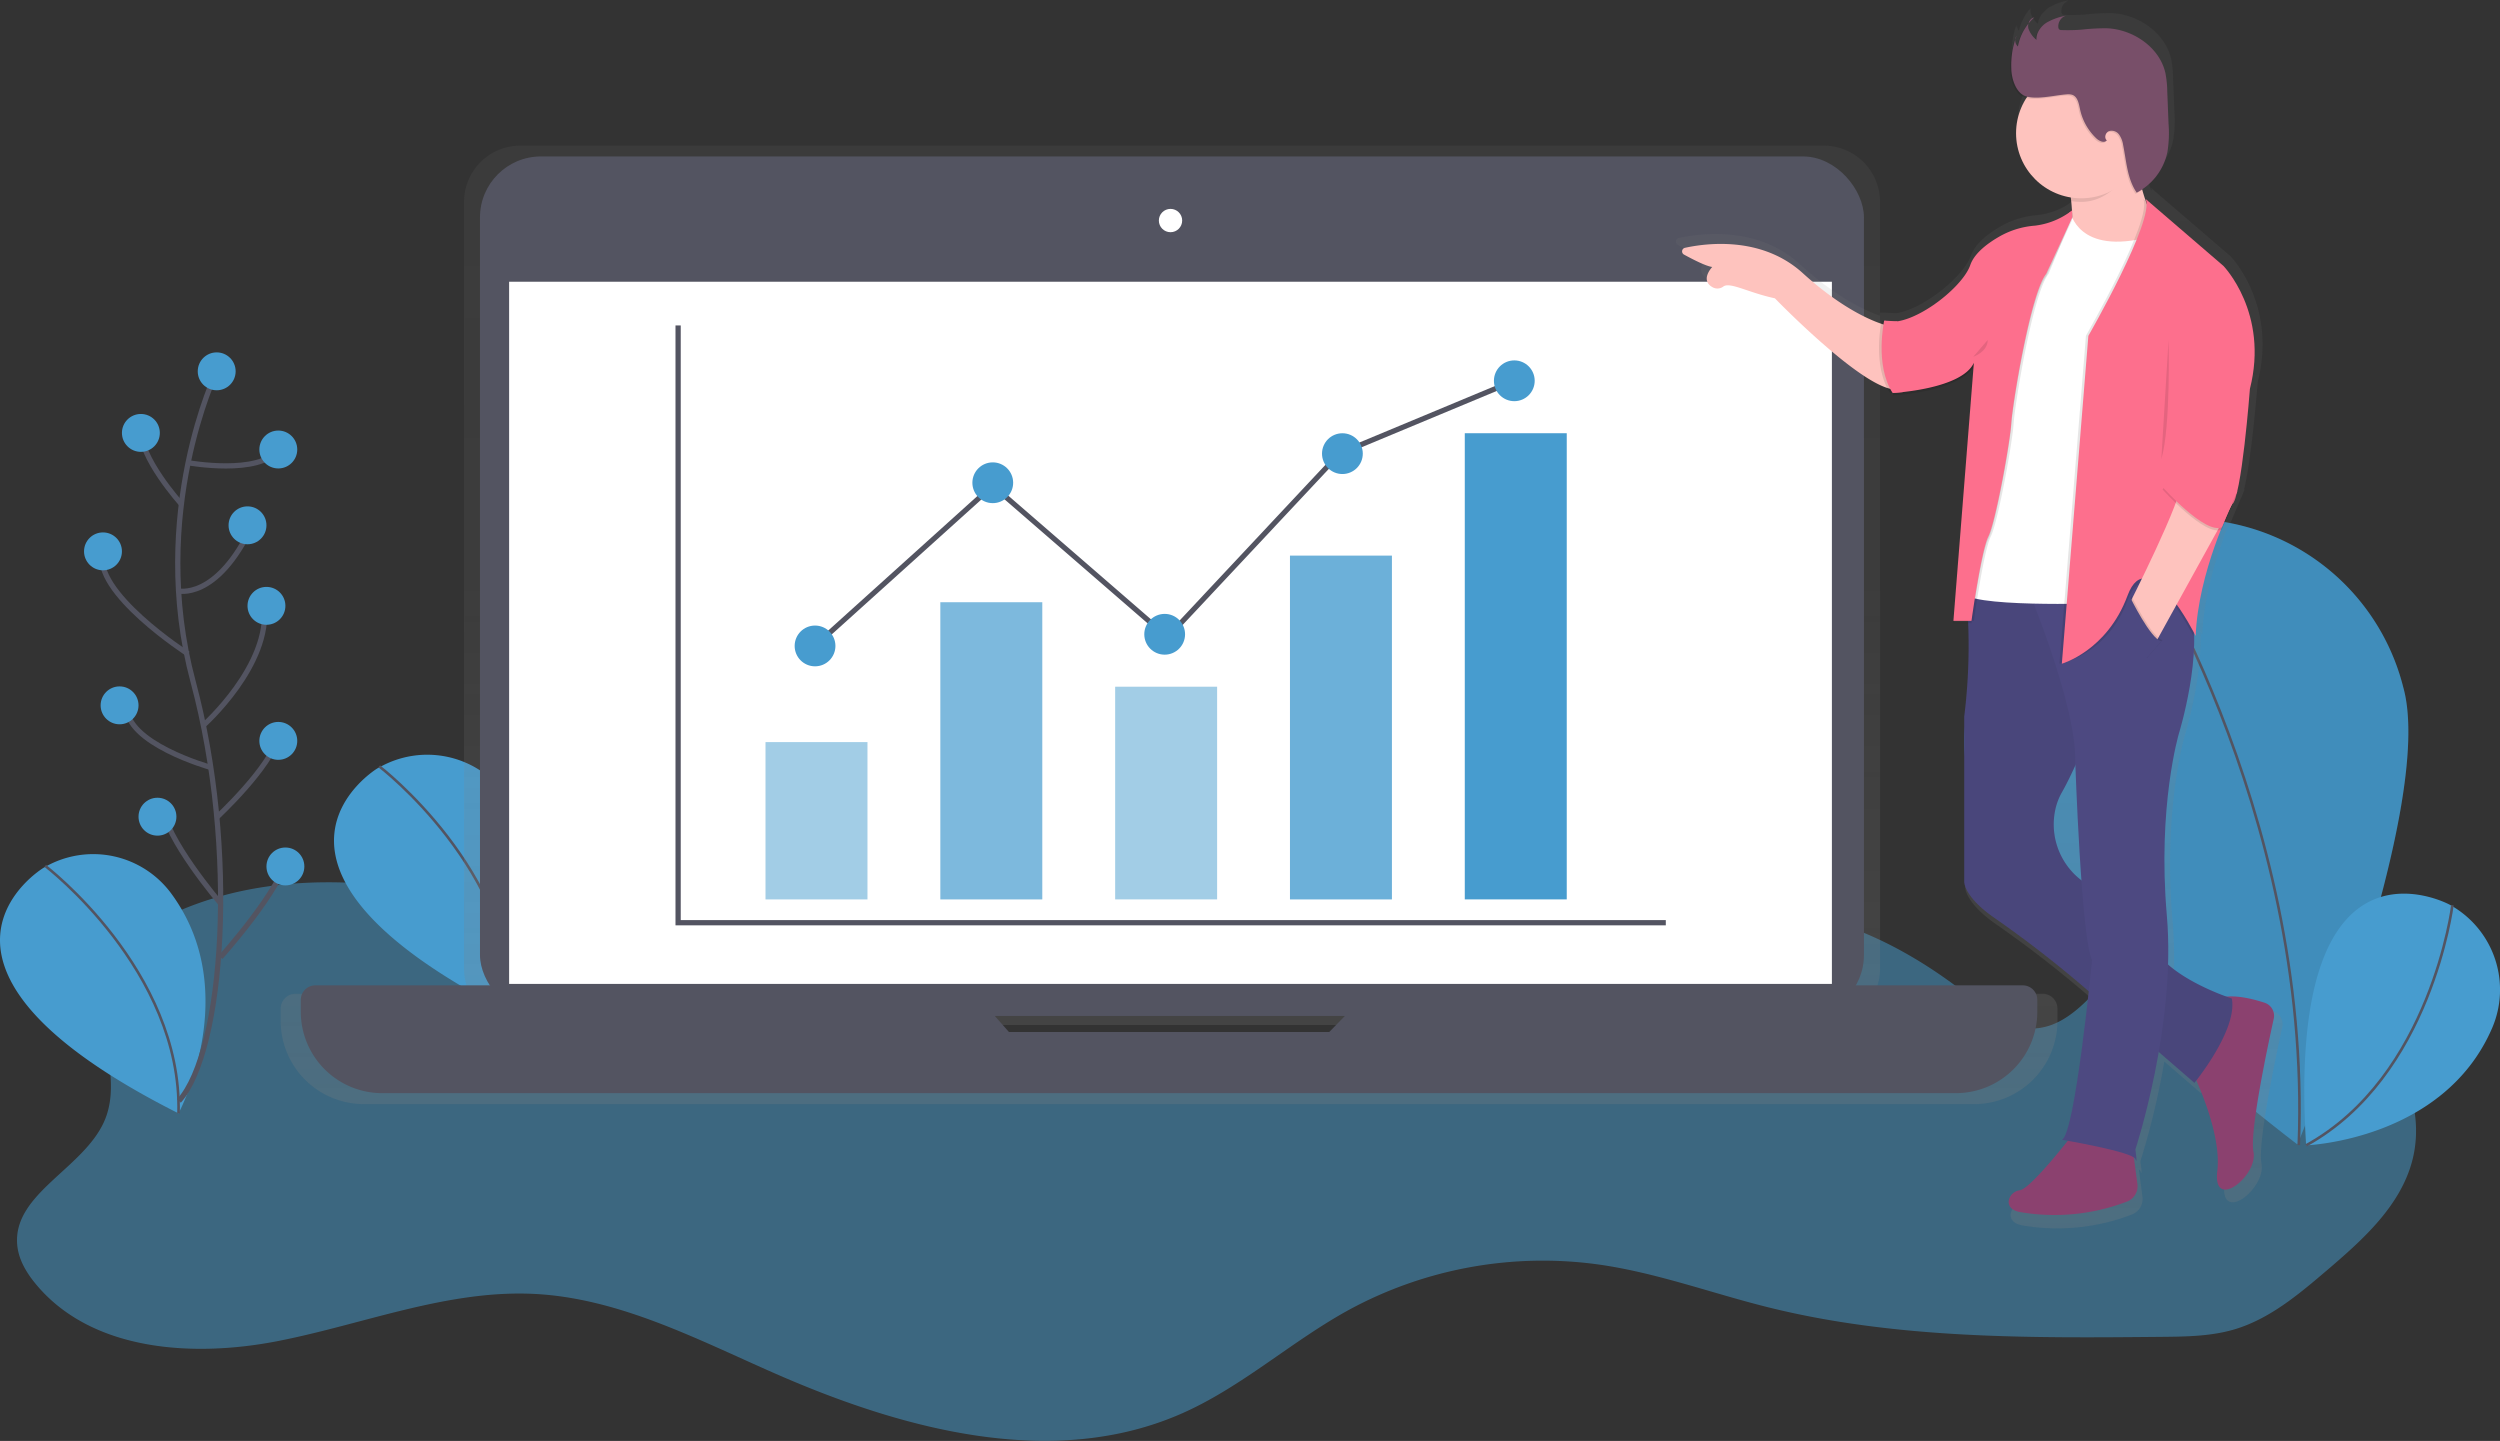 <svg xmlns="http://www.w3.org/2000/svg" xmlns:xlink="http://www.w3.org/1999/xlink" width="954" height="549.86" viewBox="0 0 954 549.86"><rect x="0" y="0" width="954" height="549.86" fill="#333333" stroke="none"/><defs><linearGradient id="a" x1="569.11" x2="569.11" y1="596.37" y2="230.62" gradientUnits="userSpaceOnUse"><stop offset="0" stop-color="gray" stop-opacity=".25"/><stop offset=".54" stop-color="gray" stop-opacity=".12"/><stop offset="1" stop-color="gray" stop-opacity=".1"/></linearGradient><linearGradient id="b" x1="878.33" x2="878.33" y1="643.77" y2="175.07" xlink:href="#a"/></defs><path fill="#479ccf" d="M236.74 360.11c-57.68-19.93-123.63-36.8-177.52-8.16-6.83 3.63-13.56 8.2-17.24 15-9.72 17.89 5.73 41.09-1.8 60S4.31 455.38 6.63 475.58c.61 5.28 3.47 10.06 6.84 14.18 21.11 25.79 59.81 28.4 92.52 22s64.7-19.67 98-18c32 1.65 61.44 17 90.76 29.92 49.43 21.84 107.16 37.51 156.55 15.56 22.63-10.06 41.34-27.19 63-39.15a155.06 155.06 0 0 1 95.7-17.56c22 3.1 43 10.9 64.53 16.28 48.9 12.21 99.94 11.81 150.33 11.33 9.38-.09 18.91-.2 27.9-2.88 13.31-4 24.29-13.21 34.86-22.22 13.89-11.83 28.52-24.83 33-42.52 5.29-21-5.66-43.32-21.9-57.59s-37-22.07-57.26-29.59c-5-1.84-10.34-3.71-15.46-2.32-3.36.92-6.19 3.16-8.7 5.57-14.38 13.84-26.53 37.25-46.14 33.49-7-1.34-12.73-6.21-18.27-10.71-29.58-24-69.37-42.53-105.07-29.27-26.11 9.7-44.54 34.61-71 43.4-18.82 6.26-39.27 3.55-59.07 4.77-28.8 1.76-56.83 11.94-85.67 11.32-73.54-1.58-134.81-71.9-208.05-65.2-5.74.52-12 1.84-15.52 6.38" opacity=".5"/><path fill="#479ccf" d="M144 293.22s-61.11 36.89 51.58 93.71c0 0 24.83-46.1-2.62-83.69a37 37 0 0 0-48-10.52z"/><path fill="none" stroke="#535461" stroke-miterlimit="10" d="M144.73 292.45s52.32 40 50.86 94.45"/><path fill="#479ccf" d="M917.15 262.49c12.38 45.27-40.43 174.24-40.43 174.24S765.6 352.6 753.21 307.33a85 85 0 1 1 163.93-44.85z"/><path d="M917.15 262.49c12.38 45.27-40.43 174.24-40.43 174.24S765.6 352.6 753.21 307.33a85 85 0 1 1 163.93-44.85z" opacity=".1"/><path fill="none" stroke="#535461" stroke-miterlimit="10" d="M813.21 203.2s69.17 104.42 64 233.78"/><path fill="#479ccf" d="M934.8 345.23s-62.72-34.12-54.78 91.83c0 0 52.32-1.87 70.89-44.55a37 37 0 0 0-15.19-46.75z"/><path fill="none" stroke="#535461" stroke-miterlimit="10" d="M935.83 345.45s-8.1 65.38-55.81 91.61"/><path fill="#479ccf" d="M16.56 331.19s-61.14 36.88 51.56 93.67c0 0 24.83-46.1-2.62-83.69a37 37 0 0 0-48-10.52z"/><path fill="none" stroke="#535461" stroke-miterlimit="10" d="M17.26 330.42s52.32 40 50.86 94.45"/><path fill="url(#a)" d="M902.43 554.27h-64.25a21.42 21.42 0 0 0 2.24-9.57V252.14a21.51 21.51 0 0 0-21.51-21.51H321.58a21.51 21.51 0 0 0-21.51 21.51v292.57a21.42 21.42 0 0 0 2.24 9.57h-66.52a5.69 5.69 0 0 0-5.69 5.72v4.59a31.82 31.82 0 0 0 31.82 31.82H876.3a31.82 31.82 0 0 0 31.82-31.82V560a5.69 5.69 0 0 0-5.69-5.73zm-395.89 18.2l-5.54-6.25h136.78l-6.1 6.26z" transform="translate(-123 -175.07)"/><rect width="528.12" height="327.99" x="183.16" y="59.7" fill="#535461" rx="23.26" ry="23.26"/><path fill="#fff" d="M194.28 107.51h504.77v267.95H194.28z"/><circle cx="446.67" cy="84.16" r="4.45" fill="#fff"/><path fill="#535461" d="M524.6 376.01l-17.34 17.79H385l-15.67-17.79H120.34a5.56 5.56 0 0 0-5.56 5.56v4.48a31.1 31.1 0 0 0 31.1 31.1h600.46a31.1 31.1 0 0 0 31.1-31.1v-4.48a5.56 5.56 0 0 0-5.56-5.56z"/><path fill="none" stroke="#535461" stroke-miterlimit="10" stroke-width="2" d="M258.77 124.19v227.92h376.9"/><path fill="#479ccf" d="M292.12 283.18h38.91v60.04h-38.91z" opacity=".5"/><path fill="#479ccf" d="M358.83 229.81h38.91v113.41h-38.91z" opacity=".7"/><path fill="#479ccf" d="M425.54 262.05h38.91v81.16h-38.91z" opacity=".5"/><path fill="#479ccf" d="M492.25 212.02h38.91v131.2h-38.91z" opacity=".8"/><path fill="#479ccf" d="M558.96 165.32h38.91v177.89h-38.91z"/><path fill="none" stroke="#535461" stroke-miterlimit="10" stroke-width="2" d="M311.02 246.49l67.82-61.15 66.71 57.81 65.6-70.04 66.71-27.8"/><circle cx="311.02" cy="246.49" r="7.78" fill="#479ccf"/><circle cx="444.44" cy="242.04" r="7.78" fill="#479ccf"/><circle cx="512.26" cy="173.11" r="7.78" fill="#479ccf"/><circle cx="378.84" cy="184.22" r="7.78" fill="#479ccf"/><circle cx="577.86" cy="145.31" r="7.78" fill="#479ccf"/><path fill="url(#b)" d="M990.31 560.82c-4.1-1.35-10.18-2.91-15-2.36-4.59-1.67-15.38-6-22.75-12.52a164.07 164.07 0 0 0-.49-19.22c-3.77-42.87 4.71-71.13 4.71-71.13s6.66-21.56 5.93-39.45c.43.81.67 1.29.67 1.29.58-15.43 5.84-31.4 9.78-41.35a3.32 3.32 0 0 0 .44-.16l4.4-10.44a9.06 9.06 0 0 0 .83-1.93l.71-1.65-.21-.09c.07-.27.14-.56.21-.85 2.81-11.89 5-40.09 5-40.09 7.54-29.68-10.36-48-10.36-48l-30.38-26.14a3.85 3.85 0 0 1 .3 1.07l-.25-.22c-.43-1.23-.9-2.7-1.36-4.38a23.1 23.1 0 0 0 3-2.57 23.33 23.33 0 0 0 6.81-12.15 46.07 46.07 0 0 0 .45-11l-.5-12.61a40 40 0 0 0-.75-7.35c-2.29-10-12.54-17-22.83-17.46a83.45 83.45 0 0 0-9.8.52 65.93 65.93 0 0 1-8 .17 1.44 1.44 0 0 1-.86-.23 1.26 1.26 0 0 1-.37-.87 4.34 4.34 0 0 1 1.06-3.25 4 4 0 0 1 1.38-.79l-.73.17a4 4 0 0 1 1.2-.65 23.29 23.29 0 0 0-7.58 2.75 9.79 9.79 0 0 0-1.77 1.49 7.73 7.73 0 0 0-2.56 4.76 8.86 8.86 0 0 1-2.7-4 4 4 0 0 1 0-1.94q-.27.33-.52.68v-.21a20.22 20.22 0 0 0-4 8.14 3.17 3.17 0 0 1-.72-2.34c-.15.47-.29.94-.42 1.41a3.26 3.26 0 0 1 0-.94 32.21 32.21 0 0 0-1.57 11.18c0 3.78 1.68 9.67 5.73 11 .21.07.42.12.64.17a25.43 25.43 0 0 0 17.15 38.84q.1.69.19 1.45h.16c.11 1 .2 2.1.26 3.22a21.67 21.67 0 0 1-3.34 2.68 27.54 27.54 0 0 1-11.12 3.68 33.1 33.1 0 0 0-13.37 4c-4.85 2.71-10.2 6.66-11.88 11.46-2.8 8-18.22 20.45-28.56 22l-3.68-.21-.27-.08v.07l-.9-.05h-.29v.05l-.93-.05s-.09.43-.22 1.19c-5.2-1.79-16.25-6.75-30.63-19.8-16-14.53-37.65-11.67-46-9.84a1.43 1.43 0 0 0-.38 2.65c3.37 1.85 8.59 4.54 11 4.84 0 0-5 5.23.32 8a3.86 3.86 0 0 0 4-.39c2.58-1.89 9.75 2.39 20.14 4.62 0 0 29.32 30.34 43.88 35a20.93 20.93 0 0 0 1.11 1.93l.9-.07v.07h.38l.11 1s22.64-1.19 30-9.41a11.79 11.79 0 0 0 1.43-1.53l-7.87 99h.07l-.07.94h5.79a218.25 218.25 0 0 1-1.57 36.46v64.54s-.3 5.68 11.5 14a441.06 441.06 0 0 1 35.72 27.69l1.43 1.24c-2.17 19.75-6.71 56.56-10.5 57.93l2.34.41c-4 5.07-15.36 19-18.82 19.37-4.24.47-7.07 7.07 0 8.48a79.21 79.21 0 0 0 42-4.14 6.41 6.41 0 0 0 4-6.82l-1.37-10.4a1.46 1.46 0 0 1 .6.63c.94 2.83 0-3.77 0-3.77a294.73 294.73 0 0 0 9.11-38l14 12.1s.28-.35.77-1c3.43 7.78 9.55 23.7 8.18 35.36-1.88 16 16 1.88 14.13-7.54-1.52-7.62 5.28-39.92 7.93-52a5.37 5.37 0 0 0-3.6-6.26z" transform="translate(-123 -175.07)"/><path fill="#fec3be" d="M721 124.42s-13.34-2.3-33.12-20.24c-15.65-14.19-36.76-11.4-44.9-9.61a1.39 1.39 0 0 0-.37 2.58c3.29 1.8 8.39 4.43 10.78 4.73 0 0-4.93 5.1.31 7.83a3.77 3.77 0 0 0 3.94-.38c2.52-1.84 9.52 2.34 19.67 4.51 0 0 39.56 40.94 48.76 34zm68.11-55.66s3.68 15.64 0 26.68l16.56 2.3 14.72-7.36v-9.66s-6.9-14.72-5.06-31.74z"/><path fill="#8b416f" d="M836 407.76s12 23.46 10.12 39.1 15.64 1.84 13.8-7.36c-1.49-7.44 5.15-39 7.74-50.74a5.24 5.24 0 0 0-3.48-6.11c-5.53-1.82-14.79-4.05-19.44-.64-6.87 5.05-8.74 25.75-8.74 25.75zm-45.51 25.76s-15.64 20.24-19.78 20.7-6.9 6.9 0 8.28a77.34 77.34 0 0 0 41-4 6.26 6.26 0 0 0 3.93-6.66l-2.64-19.7z"/><path fill="#4d4981" d="M764.73 218.71l-15 2a219.53 219.53 0 0 1-.18 52.73v63s-.29 5.55 11.23 13.62a430.67 430.67 0 0 1 34.88 27l41.74 36.16s16.56-20.24 14.26-32.2c0 0-27.6-8.74-31.28-23-2.11-8.16-12.81-15-21.57-19.3a26.82 26.82 0 0 1-14.35-30.44 23.47 23.47 0 0 1 2.35-5.91c7.36-12.88 17.94-41.86 17.94-41.86l-20.24-38.58z"/><path d="M764.73 218.71l-15 2a219.53 219.53 0 0 1-.18 52.73v63s-.29 5.55 11.23 13.62a430.67 430.67 0 0 1 34.88 27l41.74 36.16s16.56-20.24 14.26-32.2c0 0-27.6-8.74-31.28-23-2.11-8.16-12.81-15-21.57-19.3a26.82 26.82 0 0 1-14.35-30.44 23.47 23.47 0 0 1 2.35-5.91c7.36-12.88 17.94-41.86 17.94-41.86l-20.24-38.58z" opacity=".05"/><path fill="#4d4981" d="M786.81 434.93s27.14 4.6 28.06 7.36 0-3.68 0-3.68 15.64-47.38 12-89.23 4.6-69.46 4.6-69.46 9.66-31.28 4.14-49.22-63.48-10.12-63.48-10.12 20.24 47.38 19.78 69.92c0 0 2.3 68.08 6.44 75.9-.04-.04-6.48 66.66-11.54 68.53z"/><path fill="#fff" d="M790 80.72s2.76 17 30.36 9.66L802 230.21s-53.36 1.84-52.9-4.6l11-84.63z"/><path d="M790.72 79.8a22.42 22.42 0 0 1-13.29 6.31 32.33 32.33 0 0 0-13.06 3.88c-4.73 2.65-10 6.5-11.6 11.19-3.22 9.2-23.46 24.38-32.66 21.16l3.22 27.6s26.22-1.38 30.82-11.5l-7.81 98.49h6.9s3.68-26.68 6.44-32.2 8.28-35.88 8.74-43.24 7.36-49.68 13.34-57l9-21.85z" opacity=".1"/><path d="M790.72 81.18a28.47 28.47 0 0 1-14.21 5.85 32.33 32.33 0 0 0-13.05 3.9c-4.73 2.65-10 6.5-11.6 11.19-3.22 9.2-23.46 24.38-32.66 21.16l3.22 27.6s26.22-1.38 30.82-11.5l-7.82 98.43h6.9s3.68-26.68 6.44-32.2 8.28-35.88 8.74-43.24 7.36-49.68 13.34-57l9.88-21.44z" opacity=".1"/><path fill="#fd6f8d" d="M790.72 80.26a28.47 28.47 0 0 1-14.21 5.85 32.33 32.33 0 0 0-13.06 3.88c-4.73 2.65-10 6.5-11.6 11.19-3.22 9.2-23.46 24.38-32.66 21.16l3.22 27.6s26.22-1.38 30.82-11.5l-7.81 98.49h6.9s3.68-26.68 6.44-32.2 8.28-35.88 8.74-43.24 7.36-49.68 13.34-57l9.89-21.39z"/><path d="M814.18 62.55c-.6-4.36.6-7.08 1.15-12.19l-26.22 19.78s.63 2.67 1.11 6.58a25 25 0 0 0 4 .32c9.1 0 15.65-7.11 19.96-14.49z" opacity=".1"/><circle cx="794.17" cy="50.83" r="24.84" fill="#fec3be"/><path d="M767.06 26.48a31.44 31.44 0 0 1 2-12.29 3.07 3.07 0 0 0 .52 4 19.68 19.68 0 0 1 6.24-11.06c-1.77.29-2.68 2.48-2.24 4.22a9.6 9.6 0 0 0 3.07 4.32c-.15-2.63 1.59-5.09 3.79-6.53a22.74 22.74 0 0 1 7.4-2.68 4.29 4.29 0 0 0-2.84 4.4 1.23 1.23 0 0 0 .37.85 1.41 1.41 0 0 0 .84.22 64.38 64.38 0 0 0 7.77-.17 81.49 81.49 0 0 1 9.57-.51c10 .42 20.05 7.25 22.29 17a39.09 39.09 0 0 1 .73 7.18l.49 12.31a45 45 0 0 1-.44 10.76 22.8 22.8 0 0 1-11.71 15.48c-3.61-5.23-3.93-11.95-5.18-18.18a9.2 9.2 0 0 0-1.56-4 3.51 3.51 0 0 0-3.85-1.3c-1.35.54-1.93 2.6-.81 3.52-1 1.18-2.87.3-4-.75a21.48 21.48 0 0 1-6.23-11.13c-.45-2.14-.9-4.78-3-5.51a5.58 5.58 0 0 0-2.22-.15c-4.38.3-11.23 2.11-15.47.72-3.89-1.27-5.53-7.03-5.53-10.72z" opacity=".1"/><path fill="#784f69" d="M767.52 26.02a31.44 31.44 0 0 1 2-12.29 3.07 3.07 0 0 0 .52 4 19.68 19.68 0 0 1 6.24-11.06c-1.77.29-2.68 2.48-2.24 4.22a9.6 9.6 0 0 0 3.07 4.32c-.15-2.63 1.59-5.09 3.79-6.53A22.74 22.74 0 0 1 788.3 6a4.29 4.29 0 0 0-2.84 4.4 1.23 1.23 0 0 0 .37.85 1.41 1.41 0 0 0 .84.22 64.38 64.38 0 0 0 7.77-.17 81.49 81.49 0 0 1 9.57-.51c10 .42 20.05 7.25 22.29 17a39.09 39.09 0 0 1 .73 7.18l.49 12.31a45 45 0 0 1-.44 10.76 22.8 22.8 0 0 1-11.71 15.48c-3.61-5.23-3.93-11.95-5.18-18.18a9.2 9.2 0 0 0-1.56-4 3.51 3.51 0 0 0-3.85-1.3c-1.35.54-1.93 2.6-.81 3.52-1 1.18-2.87.3-4-.75a21.48 21.48 0 0 1-6.23-11.13c-.45-2.14-.9-4.78-3-5.51a5.58 5.58 0 0 0-2.22-.15c-4.38.3-11.23 2.11-15.47.72-3.89-1.28-5.53-7.03-5.53-10.72z"/><path d="M718 122.35s-3.68 17 3.22 27.6l3.91-.32-2.13-27z" opacity=".1"/><path fill="#fd6f8d" d="M719 122.35s-3.68 17 3.22 27.6l3.91-.32-2.13-27z"/><path d="M817.86 75.93l29.67 25.53s17.48 17.94 10.12 46.92c0 0-3.22 42.32-6.9 44.16 0 0-12.88 25.76-13.8 50.14 0 0-17.25-34.73-25.07-13.57s-26 24.15-26 24.15L796 128.1s25.54-44.39 21.86-52.17z" opacity=".1"/><path fill="#fd6f8d" d="M818.78 75.93l29.67 25.53s17.48 17.94 10.12 46.92c0 0-3.22 42.32-6.9 44.16 0 0-12.88 25.76-13.8 50.14 0 0-18.17-36.57-26-15.41s-25.07 26-25.07 26l10.12-125.11s25.54-44.45 21.86-52.23z"/><path fill="#fec3be" d="M832.35 183.76s7.36-5.06 19.32 8.74l-29.44 53.36-9.89-14.93s20.93-41.19 20.01-47.17z"/><path d="M825.22 186.75s16.28 18.28 22.63 15.35l5.88-13.69-22.07-9.48z" opacity=".1"/><path fill="#fd6f8d" d="M825.22 185.83s16.28 18.28 22.63 15.35l5.88-13.69-22.07-9.48z"/><path d="M813.34 227.44s7.75 15.88 11.88 16.8l-6 6.9-8.74-16.56z" opacity=".1"/><path fill="#4d4981" d="M812.88 227.93s7.75 15.88 11.88 16.8l-6 6.9-8.76-16.59z"/><path d="M827.52 129.71s.92 33.12-2.76 45.54M753 136.15s5.52-1.84 5.52-6.44" opacity=".1"/><path fill="none" stroke="#535461" stroke-miterlimit="10" stroke-width="2" d="M82.69 141.69s-26.22 54.24-9 118.43 11.75 141-5.42 160"/><circle cx="82.69" cy="141.7" r="7.23" fill="#479ccf"/><path fill="none" stroke="#535461" stroke-miterlimit="10" stroke-width="2" d="M71.79 176.58s27.18 4.9 34.41-5m-36.99 20.75s-16.35-18.09-15.45-28.94m14.06 62.08s14.87 3.92 28.44-25m-24.47 49.1s-37-23.81-32.49-39.17m38.27 66.42s25.92-23 23.21-45.63m-20.39 61.65s-33-9.22-32-23.68m34.3 42.77s20.79-19.26 23.5-31m-22.05 63.75s-21.33-24.9-22.24-37.55m22.24 58.16s23.87-26.52 25.67-39.17"/><circle cx="53.76" cy="165.2" r="7.23" fill="#479ccf"/><circle cx="45.63" cy="269.16" r="7.23" fill="#479ccf"/><circle cx="39.3" cy="210.4" r="7.23" fill="#479ccf"/><circle cx="106.2" cy="171.53" r="7.23" fill="#479ccf"/><circle cx="106.2" cy="282.72" r="7.23" fill="#479ccf"/><circle cx="94.45" cy="200.46" r="7.23" fill="#479ccf"/><circle cx="108.91" cy="330.64" r="7.23" fill="#479ccf"/><circle cx="60.09" cy="311.65" r="7.23" fill="#479ccf"/><circle cx="101.68" cy="231.19" r="7.23" fill="#479ccf"/></svg>